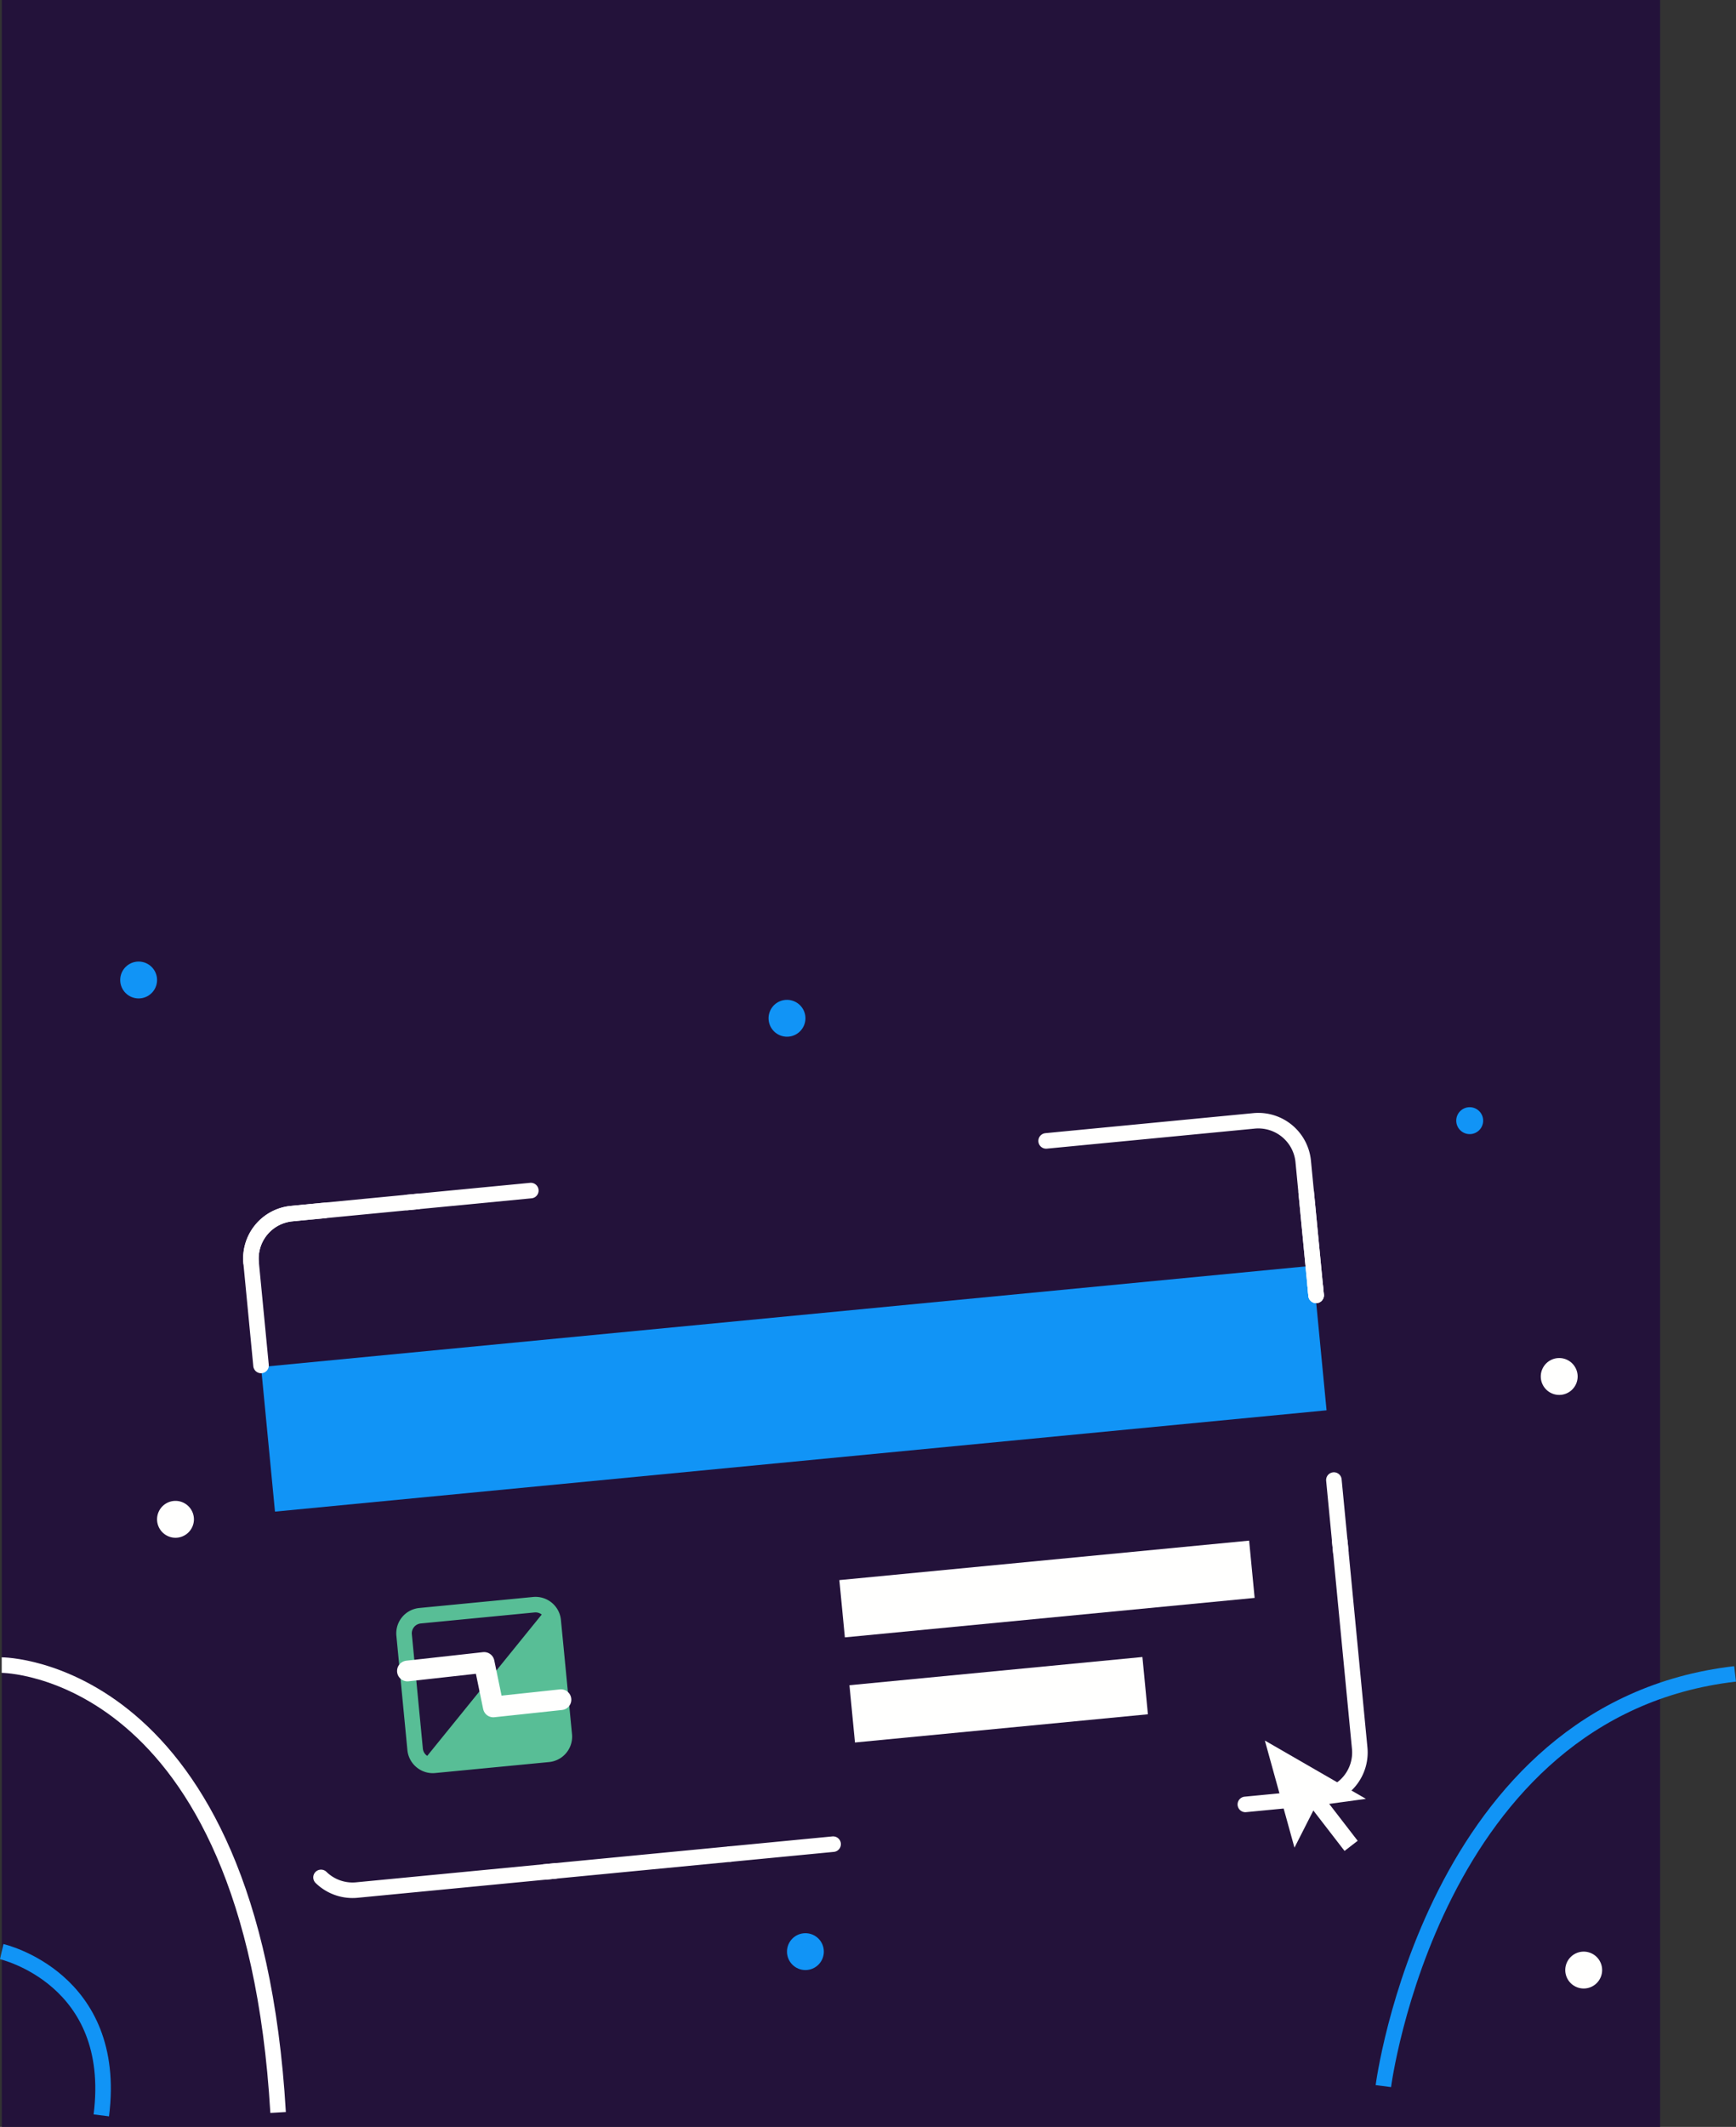 <svg xmlns="http://www.w3.org/2000/svg" viewBox="0 0 335.34 410.71"><rect x="0" y="0" width="335.34" height="410.71" fill="#333333" stroke="none"/><defs><style>.cls-1{fill:#23123a;}.cls-10,.cls-11,.cls-2,.cls-5,.cls-6,.cls-7,.cls-9{fill:none;}.cls-2{stroke:#58be96;}.cls-2,.cls-5,.cls-6,.cls-7,.cls-9{stroke-linecap:round;stroke-linejoin:round;}.cls-10,.cls-11,.cls-2,.cls-5,.cls-6,.cls-7{stroke-width:3px;}.cls-3{fill:#1194f6;}.cls-4{fill:#fffffe;}.cls-5,.cls-6,.cls-7,.cls-9{stroke:#fffffe;}.cls-5{stroke-dasharray:2 200;}.cls-6{stroke-dasharray:20 200;}.cls-7{stroke-dasharray:80 100;}.cls-8{fill:#58be96;}.cls-9{stroke-width:4px;}.cls-10{stroke:#1194f6;}.cls-10,.cls-11{stroke-miterlimit:10;}.cls-11{stroke:#fff;}</style></defs><g id="Layer_2" data-name="Layer 2"><g id="Dashboard"><g id="Mobile_banner" data-name="Mobile banner"><rect class="cls-1" x="0.35" width="320.33" height="410.71"/><path class="cls-2" d="M105.93,338.76l-22,2.12a3.37,3.37,0,0,1-2.35-.65h0a3.41,3.41,0,0,1-1.39-2.43l-2.12-22A3.42,3.42,0,0,1,81.12,312l22-2.13a3.43,3.43,0,0,1,3.74,3.09L109,335A3.43,3.43,0,0,1,105.93,338.76Z"/><rect class="cls-3" x="51.32" y="254.12" width="204.07" height="28.05" transform="translate(-25.01 15.94) rotate(-5.5)"/><rect class="cls-4" x="164.51" y="322.66" width="56.85" height="11.11" transform="translate(-30.59 20.01) rotate(-5.5)"/><rect class="cls-4" x="162.5" y="301.27" width="79.52" height="11.11" transform="translate(-28.49 20.81) rotate(-5.5)"/><path class="cls-5" d="M254.23,250.13h0l-2.49-25.86a8.71,8.71,0,0,0-9.5-7.83L56.34,234.35a8.71,8.71,0,0,0-7.83,9.5l2.4,24.86h0l8.52,88.43a8.71,8.71,0,0,0,9.5,7.83l185.89-17.91a8.7,8.7,0,0,0,7.83-9.5Z"/><polygon class="cls-4" points="244.33 336.1 250.05 356.78 254.17 348.68 263.85 347.36 244.33 336.1"/><rect class="cls-4" x="255.82" y="346.71" width="3.21" height="12.84" transform="matrix(0.79, -0.61, 0.61, 0.79, -161.7, 229.42)"/><path class="cls-6" d="M254.23,250.13h0l-2.49-25.86a8.71,8.71,0,0,0-9.5-7.83L56.34,234.35a8.71,8.71,0,0,0-7.83,9.5l2.4,24.86h0l8.52,88.43a8.71,8.71,0,0,0,9.5,7.83l185.89-17.91a8.7,8.7,0,0,0,7.83-9.5Z"/><path class="cls-7" d="M254.23,250.13h0l-2.49-25.86a8.71,8.71,0,0,0-9.5-7.83L56.34,234.35a8.71,8.71,0,0,0-7.83,9.5l2.4,24.86h0l8.52,88.43a8.71,8.71,0,0,0,9.5,7.83l185.89-17.91a8.7,8.7,0,0,0,7.83-9.5Z"/><path class="cls-8" d="M105.93,338.76l-22,2.12a3.37,3.37,0,0,1-2.35-.65h0l24-29.62h0a3.47,3.47,0,0,1,1.32,2.39L109,335A3.43,3.43,0,0,1,105.93,338.76Z"/><polyline class="cls-9" points="78.7 322.67 93.52 321.02 95.29 329.61 108.36 328.21"/><path class="cls-10" d="M.33,376.86s22.6,5.15,19.24,31.62"/><path class="cls-10" d="M267.22,402.83s9.4-72.85,67.94-79.6"/><path class="cls-11" d="M.33,321.53s48.33,0,53.39,86.39"/><path class="cls-4" d="M37.46,293.38a3.56,3.56,0,1,1-3.56-3.56A3.57,3.57,0,0,1,37.46,293.38Z"/><path class="cls-4" d="M304.75,265.8a3.56,3.56,0,1,1-3.56-3.56A3.56,3.56,0,0,1,304.75,265.8Z"/><path class="cls-4" d="M309.48,380.42a3.56,3.56,0,1,1-3.56-3.56A3.56,3.56,0,0,1,309.48,380.42Z"/><circle class="cls-3" cx="26.78" cy="189.24" r="3.56"/><path class="cls-3" d="M155.28,195.19a3.56,3.56,0,1,1-4.69-1.82A3.57,3.57,0,0,1,155.28,195.19Z"/><circle class="cls-3" cx="155.58" cy="376.86" r="3.56"/><circle class="cls-3" cx="283.9" cy="216.4" r="2.6"/></g></g></g></svg>